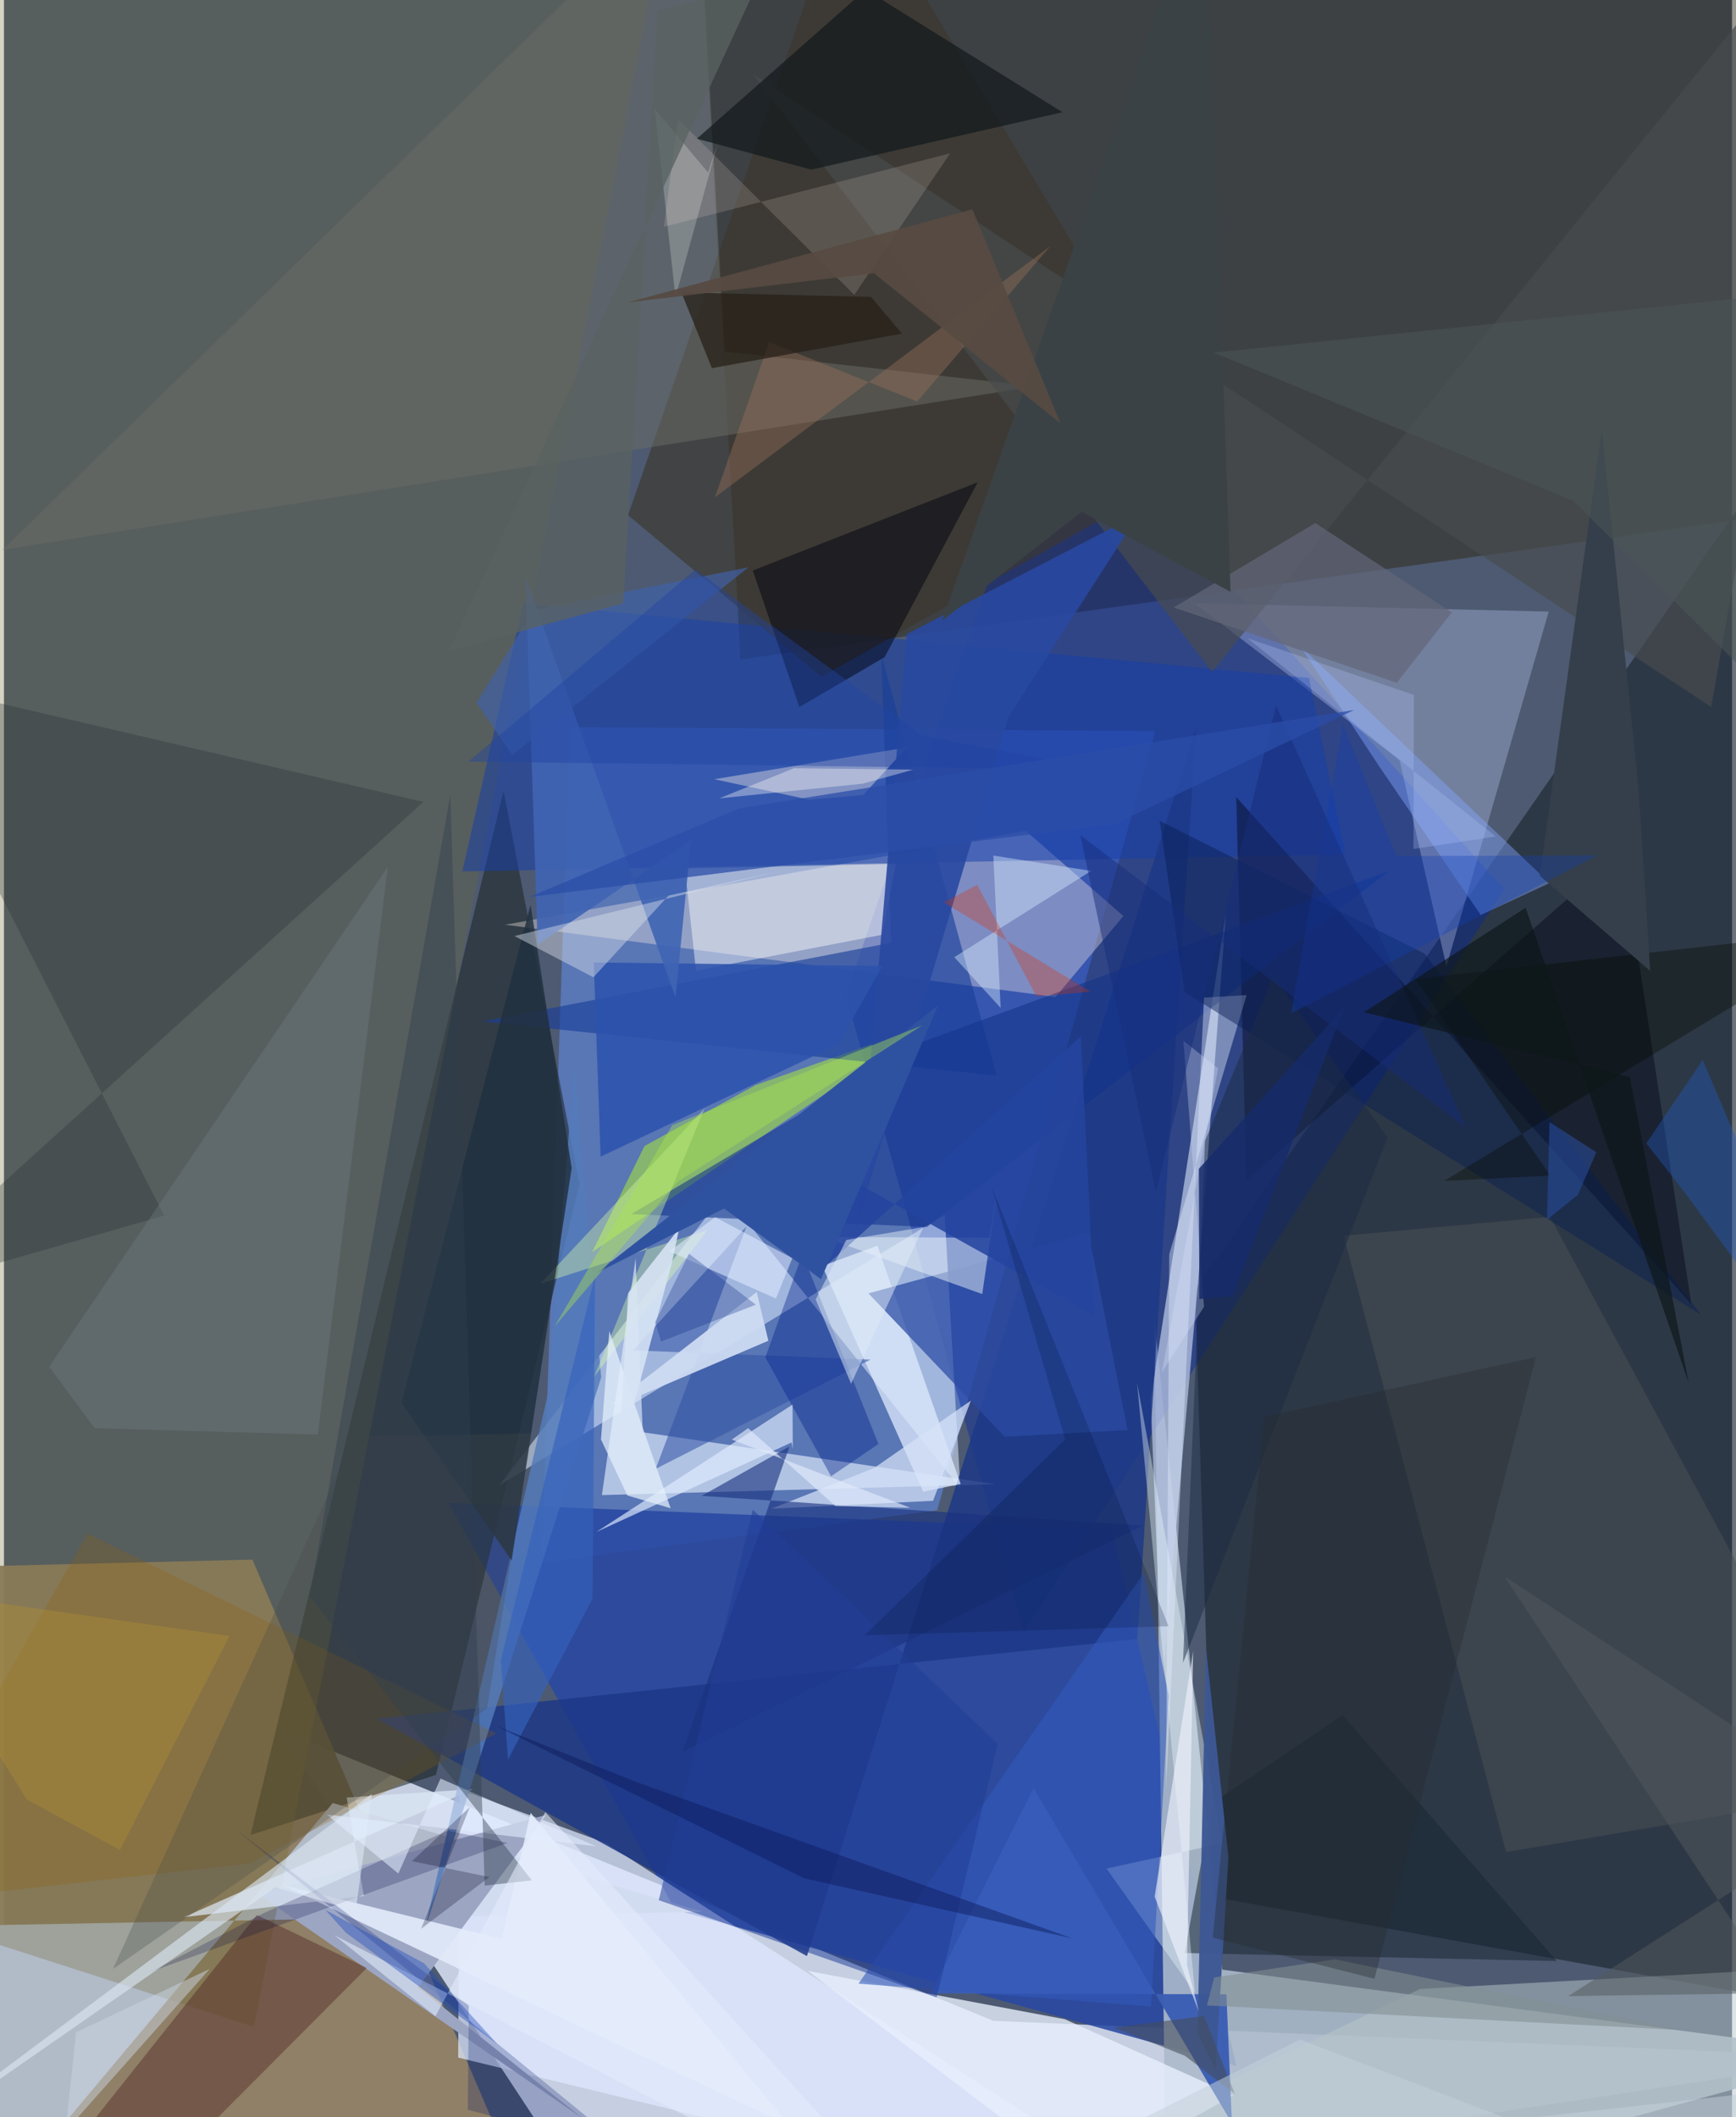 <svg xmlns="http://www.w3.org/2000/svg" width="228" height="278" viewBox="0 0 836 1024"><path fill="#4d5a71" d="M0 0h836v1024H0z"/><path fill="#cad4e6" fill-opacity=".961" d="M898 995.074L478.717 977.41 132.7 836.236 297.037 1086z"/><path fill="#1c252f" fill-opacity=".647" d="M841.17 963.788l-255.784-46.2-9.166-293.61L898 160.794z"/><path fill="#6492f7" fill-opacity=".51" d="M556.988 353.575l-283.27-1.87-13.57 404.099 191.351-25.335z"/><path fill="#2d2713" fill-opacity=".475" d="M356.386 318.905L898 243.225 853.33-62 337.444-21.42z"/><path fill="#928267" fill-opacity=".953" d="M120.191 754.314l125.939 294.459L-62 1084.378V758.811z"/><path fill="#2848a2" fill-opacity=".875" d="M596.172 999.208l-60.19-259.472-321.06-12.899 109.84 196.842z"/><path fill="#abb9ca" fill-opacity=".894" d="M589.438 952.662l-32.972-315.105L562.504 1086 898 993.663z"/><path fill="#0023a7" fill-opacity=".38" d="M507.989 188.608l217.806 241.487-232.394 359.352-86.11-308.234z"/><path fill="#17221f" fill-opacity=".525" d="M278.425 572.733l-36.714-190.208-122.424 504.987 89.684-29.051z"/><path fill="#b1bac8" fill-opacity=".988" d="M-62 932.185L-20.277 1086l179.369-213.944 178.998 52.605z"/><path fill="#dfecff" fill-opacity=".537" d="M462.689 719.92L348.536 577.19 239.577 718.44 455.09 587.538z"/><path fill="#fdeee5" fill-opacity=".357" d="M541.547 443.052L494.3 401.85l-251.83 45.414 266.25 34.943z"/><path fill="#dee8fe" fill-opacity=".718" d="M291.13 891.402L593.297 1086l-373.55-90.82.702-129.641z"/><path fill="#c2ccf8" fill-opacity=".333" d="M747.314 295.803l-49.494 171.6-22.695-99.778-99.133-75.866z"/><path fill="#e2edfc" fill-opacity=".647" d="M289.269 723.126l190.509-5.254-170.735-25.141-3.458-84.254z"/><path fill="#6e6a32" fill-opacity=".29" d="M324.143-62L120.976 980.332l-162.119-52.205L-7.416-62z"/><path fill="#aebbdb" fill-opacity=".8" d="M554.765 676.88l5.495 138.097 18.537-207.706 12.35-165.618z"/><path fill="#163faa" fill-opacity=".518" d="M221.73 421.497l427.086-8.208-17.448-85.358-380.23-36.09z"/><path fill="#000012" fill-opacity=".416" d="M816.291 630.737L782.788 411.67l-181.74 159.084-4.9-185.228z"/><path fill="#b7fa25" fill-opacity=".478" d="M284.573 605.584l161.908-110.049-82.791 29.251-53.837 29.513z"/><path fill="#1a3f99" fill-opacity=".639" d="M480.272 520.265l-55.826-203.73 4.822 139.425-197.733 38.05z"/><path fill="#1d3887" fill-opacity=".847" d="M180.452 831.315l208 114.784L576.68 352.16l-28.37 440.568z"/><path fill="#3d362e" fill-opacity=".647" d="M409.434-62L301.947 249.206l93.507 78.108 184.81-103.875z"/><path fill="#9ca6c3" d="M200.39 961.144l61.973-83.367-139.42 38.302 157.333 108.764z"/><path fill="#12348b" fill-opacity=".569" d="M303.424 587.239l143.185 6.199 223.537-172.18-226.81 83.033z"/><path fill="#b9c7c9" fill-opacity=".498" d="M685.074 962L898 950.408v122.002L427.486 1086z"/><path fill="#e8f0fe" fill-opacity=".792" d="M513.278 976.646L388.92 953.269l132.716 100.806 73.258-40.662z"/><path fill="#dfebfd" fill-opacity=".745" d="M444.702 721.487l18.11-3.733-40.292-115.253-26.64 9.804z"/><path fill="#3c5eb3" fill-opacity=".976" d="M498.113 864.852l95.946 162.081-2.677-62.37-143.13-.396z"/><path fill="#430f13" fill-opacity=".349" d="M122.339 926.222l53.207 25.599L41.858 1086l-21.717-31.293z"/><path fill="#2b4ca4" fill-opacity=".733" d="M543.565 691.654l-59.434 3.261-65.92-69.354 106.472-29.163z"/><path fill="#dce7f5" fill-opacity=".725" d="M226.904 865.36l-61.116 4.023 8.33 47.633-87.12 10.247z"/><path fill="#6b6e65" fill-opacity=".498" d="M335.623-62L-.641 265.92l499.49-79.052-150.245-16.857z"/><path fill="#4b5057" fill-opacity=".514" d="M726.696 895.788L898 866.717 747.925 588.532l-99.76 9.162z"/><path fill="#fcfcfc" fill-opacity=".447" d="M425.007 452.077l-90.245 17.4-5.34-49.453 102.026-2.175z"/><path fill="#182634" fill-opacity=".533" d="M751.25 948.487l-180.055-3.864 13.217-72.385 63.179-42.73z"/><path fill="#474c4e" fill-opacity=".675" d="M825.891 341.944L898-62 584.503 324.917 361.946 35.41z"/><path fill="#eefaff" fill-opacity=".38" d="M533.378 903.764l56.036-12.255-41.277-222.78 28.085 295.178z"/><path fill="#11181b" fill-opacity=".71" d="M416.9-5.008l95.166 59.287-121.504 27.77-55.365-14.964z"/><path fill="#fcf0e5" fill-opacity=".384" d="M343.633 376.872l93.199-15.372-21.189 23.008-26.158 2.27z"/><path fill="#547bb9" fill-opacity=".835" d="M203.138 935.074l85.8-268.886-13.07-150.791-12.692 158.55z"/><path fill="#242e33" fill-opacity=".306" d="M-55.216 327.765l132.711 260.17L-62 627.892 202.938 387.86z"/><path fill="#000310" fill-opacity=".494" d="M426.09 317.792l44.995-84.538-108.824 42.67 22.558 66.04z"/><path fill="#3353a6" fill-opacity=".561" d="M304.38 653.143l54.77-59.86-43.828 117.125 103.885-52.813z"/><path fill="#eef6f9" fill-opacity=".478" d="M476.715 598.66l-80.334-.362 76.883 27.6 7.94-54.525z"/><path fill="#d5e1f8" fill-opacity=".722" d="M449.474 725.892l-78.198 3.813 49.667-19.661 46.834-32.63z"/><path fill="#81a3fd" fill-opacity=".447" d="M747.74 427.112l-33.332 15.421-49.19-71.985-38.375-58.382z"/><path fill="#916007" fill-opacity=".247" d="M-62 921.538l180.863-20.195 119.376-62.902-197.782-96.634z"/><path fill="#1b3380" fill-opacity=".62" d="M380.008 699.622l-42.47 23.865 213.519 14.354-222.799 109.526z"/><path fill="#2949a0" fill-opacity=".898" d="M436.728 306.72L549 248.652l-62.86 97.838-73.72 247.125z"/><path fill="#ddffa6" fill-opacity=".376" d="M338.966 536.087l-79.55 84.863 81.122-26.093-55.043 71.014z"/><path fill="#001f8a" fill-opacity=".392" d="M368.346 656.506l17.928-49.98 36.763 91.875-22.898 15.63z"/><path fill="#335abd" fill-opacity=".584" d="M551.505 760.746l11.947 59.3-8.51 150.44-141.537-11.066z"/><path fill="#e3edff" fill-opacity=".42" d="M601.158 481.317l-20.589 1.169-18.396 382.931 1.552-258.79z"/><path fill="#e0edfe" fill-opacity=".659" d="M381.505 679.337l.095 21.458-.588-3.127-94.373 43.261z"/><path fill="#2d53ac" fill-opacity=".863" d="M424.95 467.214l-139.6-1.713 3.29 93.927 115.04-54.323z"/><path fill="#e5edfb" fill-opacity=".882" d="M134.62 911.705l106.263 26.089 13.902-60.98 125.006 151.12z"/><path fill="#3f64b3" fill-opacity=".902" d="M324.884 482.435l7.537-76.046-74.202 50.472-5.945-177.902z"/><path fill="#21303f" fill-opacity=".831" d="M245.608 754.769l29.035-189.791-19.905-127.26-62.487 240.88z"/><path fill="#cedcf2" fill-opacity=".941" d="M294.264 679.128l69.89-54.196 5.644 23.541-62.543 26.718z"/><path fill="#ffe7d8" fill-opacity=".157" d="M319.242 109.673l138.5-35.506-46.384 68.418-85.193-84.915z"/><path fill="#717e87" fill-opacity=".365" d="M21.878 661.055l22.044 29.708 107.884 3.063 33.87-274.531z"/><path fill="#071d51" fill-opacity=".455" d="M821.015 635.922L687.192 461.194 559.105 397.02l12.08 82.845z"/><path fill="#d7ecff" fill-opacity=".427" d="M459.745 462.955l22.43 24.544-3.544-73.695 47.334 7.425z"/><path fill="#060d00" fill-opacity=".373" d="M898 449.31l-215.213 24.204 65.28 95.06-51.394 2.612z"/><path fill="#205bc0" fill-opacity=".392" d="M821.819 512.627l-27.294 40.37 18.244 23.368L898 692.028z"/><path fill="#dae0ec" fill-opacity=".443" d="M246.953 452.737l128.115-31.433-53.548 11.863-36.382 39.512z"/><path fill="#3d5895" fill-opacity=".961" d="M592.38 898.336l-10.85-101.108-4.124 186.375 8.767 17.889z"/><path fill="#031166" fill-opacity=".239" d="M111.887 884.649l112.965 85.392-.454 50.375 78.868 20.81z"/><path fill="#00033b" fill-opacity=".224" d="M214.577 885.444l-89.007 39.9-55.096 28.51 173.192-62.514z"/><path fill="#f0f4ff" fill-opacity=".616" d="M556.678 917.337l18.645-118.945-3.02 151.928 5.755 22.672z"/><path fill="#24449e" fill-opacity=".871" d="M520.938 501.288L393.624 615.873l-20.074-65.484 154.21 85.967z"/><path fill="#dbe6f3" fill-opacity=".624" d="M177.968 867.659l-7.829 56.615-38.735-11.455L-62 1047.283z"/><path fill="#9c735c" fill-opacity=".384" d="M441.795 194.218l-71.637-28.8-26.208 75.119 162.21-121.46z"/><path fill="#e5f1fc" fill-opacity=".718" d="M322.509 729.485l-20.92-6.177-12.763-27.078 4.022-52.48z"/><path fill="#272017" fill-opacity=".737" d="M419.466 143.584l14.95 17.8-91.929 16.68-14.766-36.626z"/><path fill="#1b2b43" fill-opacity=".498" d="M669.355 550.189L614.19 471.94l-33.155 79.917-10.651 252.445z"/><path fill="#36404c" fill-opacity=".996" d="M790.743 381.63l5.656 87.96-53.381-45.994 29.973-216.39z"/><path fill="#636779" fill-opacity=".702" d="M565.884 293.824l68.52-40.829 66.057 43.215-26.655 34.028z"/><path fill="#e0ebf8" fill-opacity=".506" d="M392.683 628.5l17.146 40.812 34.983-75.814-37.29 6.212z"/><path fill="#113fb3" fill-opacity=".341" d="M647.698 350.237l-25.092 139.917 148.214-76.455-97.165.37z"/><path fill="#d7e4f5" fill-opacity=".886" d="M326.68 594.082l-3.67 17.143-25.79 96.158 4.768-81.926z"/><path fill="#cbd5e1" fill-opacity=".494" d="M99.575 952.27l-64.677 30.685-8.801 82.006L-19.297 1086z"/><path fill="#3e61aa" fill-opacity=".659" d="M360.221 274.384L256.34 295.003l-27.706 44.896 17.265 25.25z"/><path fill="#223e98" fill-opacity=".525" d="M362.252 730.164l-45.467 188.878 134.443 47.065 29.576-122.644z"/><path fill="#444c58" fill-opacity=".561" d="M571.294 994.303l24.173 18.444-14.962-37.69-43.515 5.644z"/><path fill="#041337" fill-opacity=".22" d="M513.395 696.175L477.84 574.1l85.577 212.452-146.964 4.36z"/><path fill="#e3edff" fill-opacity=".573" d="M211.2 860.23l-20.416 45.948-34.679-28.587 130.398 15.424z"/><path fill="#53595d" fill-opacity=".51" d="M756.794 965.443L898 875.023 725.864 762.442 859 963.989z"/><path fill="#fcfff8" fill-opacity=".224" d="M314.823 52.702l10.03 91.092 20.533-74.888-4.782 14.538z"/><path fill="#464a4b" fill-opacity=".278" d="M233.711 826.262L52.76 952.314l116.677-257.44 85.86-1.544z"/><path fill="#3561bc" fill-opacity=".647" d="M243.826 851.12l40.937-77.979 1.162-156.144-45.521 185.845z"/><path fill="#829093" fill-opacity=".573" d="M581.994 969.945l229.373 11.956-167.472-34.238-58.445 8.777z"/><path fill="#303f4f" fill-opacity=".424" d="M232.55 912.017l-16.614-527.51-68.005 387.657L255.385 909.46z"/><path fill="#000121" fill-opacity=".255" d="M201.818 932.875l23.481-58.73-27.918 26.033 37.43 7.692z"/><path fill="#e0ebff" fill-opacity=".565" d="M344.054 588.708l37.342 19.794-7.92 19.528-51.597-22.811z"/><path fill="#ae8b37" fill-opacity=".416" d="M-52.645 768.236l63.749 102.156 44.994 24.34 52.973-103.443z"/><path fill="#282d2f" fill-opacity=".373" d="M584.787 937.198l24.83-251.984 131.506-28.841-78.097 300.72z"/><path fill="#d9e3fd" fill-opacity=".294" d="M560.136 663.782l27.218-147.088-16.772-13.299 9.968 128.665z"/><path fill="#182e7c" fill-opacity=".49" d="M707.211 545.326l-186.529-141.4 36.659 172.363 58.047-235.014z"/><path fill="#d83306" fill-opacity=".31" d="M454.64 436.41l70.978 43.235-26.121 2.297-28.658-53.96z"/><path fill="#002180" fill-opacity=".278" d="M363.733 631.034l-32.332-24.653-16.375 33.072 2.852 9.404z"/><path fill="#0d1619" fill-opacity=".659" d="M786.549 520.879L657.96 489.593l78.19-50.552 78.893 229.87z"/><path fill="#0e1a5b" fill-opacity=".455" d="M387.147 908.492L237.564 834.5l68.146 27.335 211.04 75.685z"/><path fill="#3a4246" d="M453.953 300.131l67.484-52.578 71.973 38.725L581.58-62z"/><path fill="#2f52a0" d="M395.267 618.703l56.61-132.438L286.97 615.564l61.41-31.048z"/><path fill="#2144a2" fill-opacity=".42" d="M529.339 372.214l-304.647-3.851 109.778-92.857 109.595 80.22z"/><path fill="#596261" fill-opacity=".776" d="M316.357 5.486l-16.783 286.297-84.301 23.157L364.21-7.167z"/><path fill="#e5eefd" fill-opacity=".569" d="M208.74 975.176l-48.903-39.192L451.734 1086l-189.84-209.621z"/><path fill="#1e4bbd" fill-opacity=".404" d="M155.48 923.74l47.747 25.813 35.277 38.904-73.12-53.689z"/><path fill="#c3cfda" fill-opacity=".525" d="M626.938 986.418L888.155 1086l-18.73-76.296L498.9 1050.88z"/><path fill="#e1ebfb" fill-opacity=".651" d="M360.014 690.76l-7.912 5.51 86.378 32.992-36.248-.845z"/><path fill="#f9f6f4" fill-opacity=".373" d="M382.167 371.567l57.727.674-24.55 6.816-69.242 7.067z"/><path fill="#b4c7fa" fill-opacity=".271" d="M601.475 308.654l80.63 27.475-.235 74.491 39.806-6.043z"/><path fill="#2a52a5" fill-opacity=".522" d="M747.7 542.727l22.684 14.587-8.991 20.633-14.959 11.944z"/><path fill="#a9e24d" fill-opacity=".416" d="M323.329 544.172l120.815-48.197-118.14 75.539-59.666 70.094z"/><path fill="#4c5656" fill-opacity=".522" d="M854.614 142.732L898 380.09 759.188 242.222l-173.882-71.673z"/><path fill="#574a42" fill-opacity=".929" d="M301.65 146.277l119.225-14.141 90.195 72.61-42.58-103.504z"/><path fill="#2b4ea8" fill-opacity=".749" d="M254.028 433.892l283.817-35.52 115.339-54.973-297.356 47.551z"/><path fill="#162b6b" fill-opacity=".847" d="M594.4 626.955l54.157-139.895-70.5 78.252.236 62.964z"/></svg>